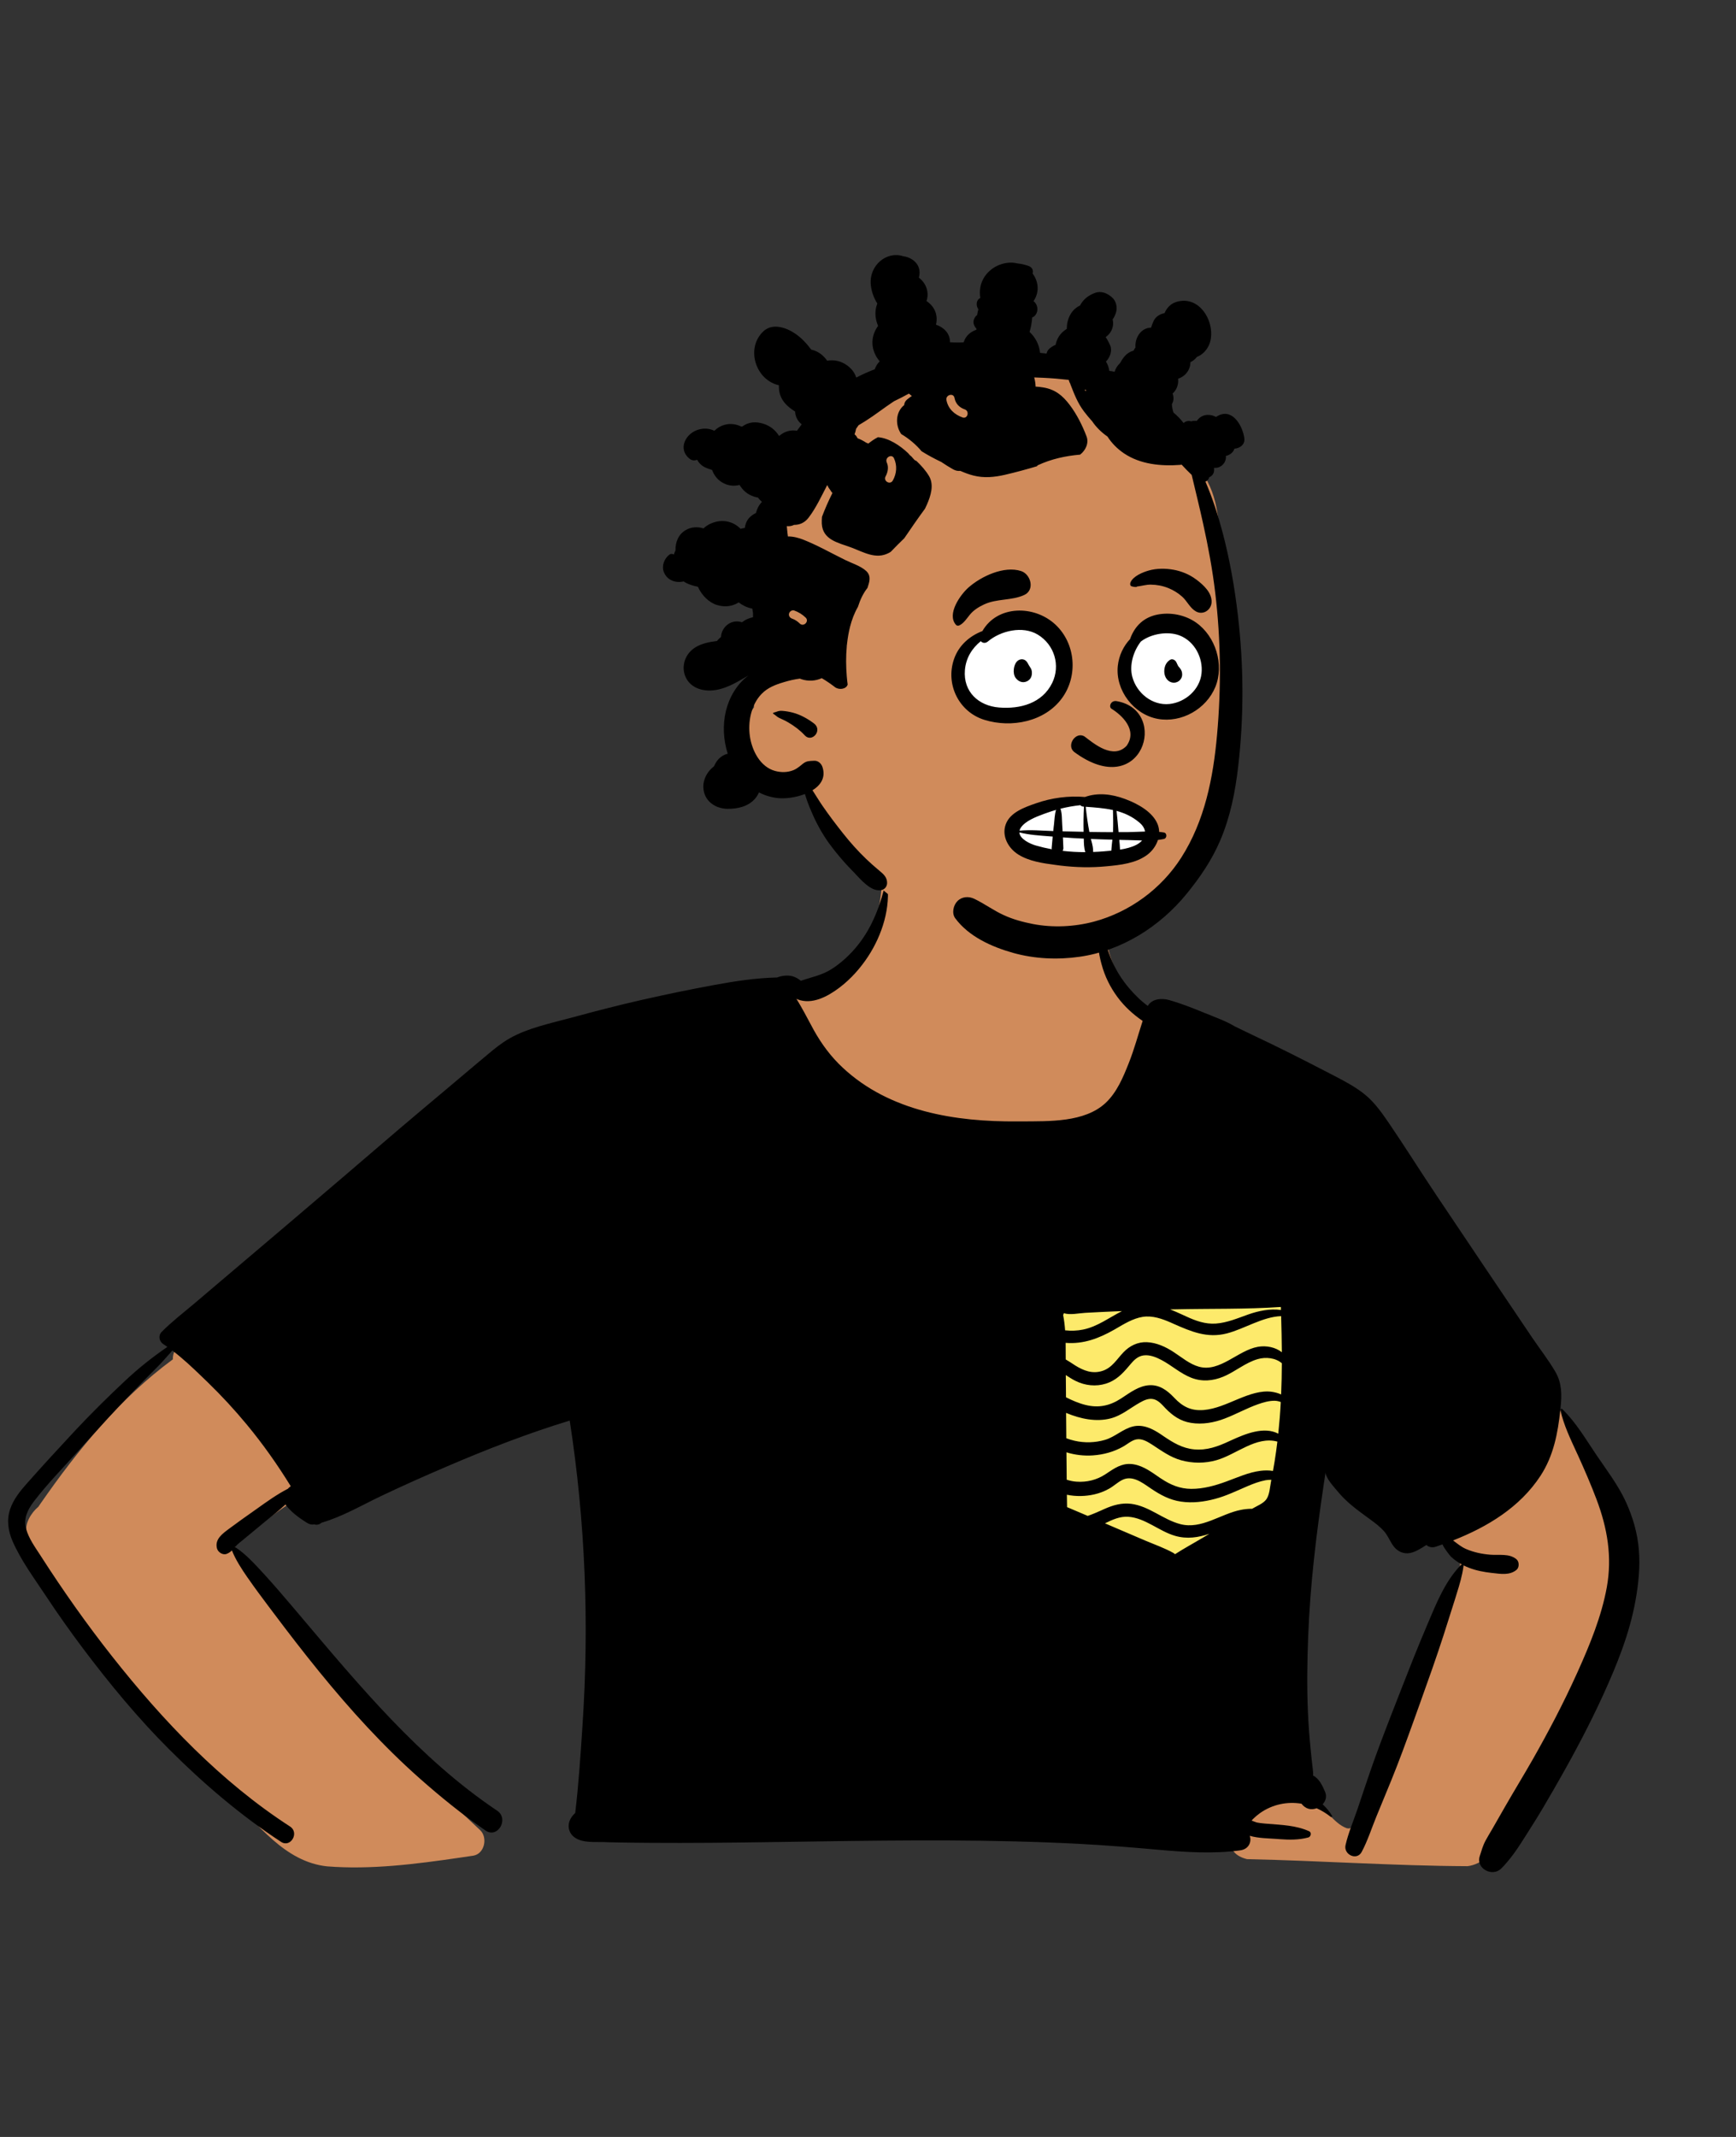 <svg width="39" height="48" viewBox="0 0 39 48" fill="none" xmlns="http://www.w3.org/2000/svg">
<rect x="0" y="0" width="39" height="48" fill="#333333" stroke="none"/>
<path fill-rule="evenodd" clip-rule="evenodd" d="M20.407 19.09C22.086 18.97 24.389 19.303 24.875 21.218C25.025 21.916 25.322 22.221 25.821 22.677C28.986 26.73 17.942 27.411 17.375 23.459C16.179 23.895 14.877 23.987 13.68 24.428C13.031 24.668 12.443 25.046 11.879 25.442C9.579 27.076 7.312 28.757 5.02 30.402C5.907 30.811 7.593 32.371 6.906 33.419C6.746 33.623 6.508 33.764 6.298 33.913L6.187 33.992C5.949 34.163 5.547 34.454 5.326 34.613L5.285 34.642C5.269 34.654 5.25 34.667 5.234 34.679C6.834 37.019 8.707 39.179 10.785 41.107C10.962 41.272 10.889 41.64 10.633 41.682L10.328 41.727C9.343 41.871 8.34 42 7.347 41.922C6.381 41.817 5.798 40.961 5.137 40.341C3.818 38.992 2.59 37.552 1.471 36.032L1.447 36C1.099 35.524 0.637 35.037 0.603 34.423C0.542 34.238 0.704 33.973 0.86 33.847L0.913 33.77C1.75 32.566 2.697 31.405 3.883 30.534C3.879 30.404 3.939 30.267 4.058 30.181L9.016 26.592C10.295 25.711 11.484 24.676 12.87 23.965C14.288 23.282 15.888 23.255 17.341 22.685C17.372 22.274 18.235 22.169 18.208 22.233C19.119 21.683 19.588 21.029 19.733 20.427C19.877 19.826 19.698 19.277 20.407 19.09ZM32.668 31.977C34.201 29.669 35.662 32.222 36.3 33.761C37.054 35.867 35.493 38.458 34.484 40.273C34.112 40.777 33.624 41.841 32.969 41.918C31.319 41.911 29.666 41.795 28.015 41.76C26.949 41.496 28.445 39.893 29.478 40.478C29.791 40.596 29.948 40.951 30.253 41.065C30.364 41.089 30.372 41.039 30.417 40.929L30.423 40.913C30.504 40.721 30.582 40.529 30.662 40.336C31.334 38.68 32.045 37.039 32.751 35.398C32.902 35.042 32.69 34.748 32.415 34.536C32.205 34.363 31.299 33.939 32.152 34.126C31.823 33.363 32.218 32.588 32.668 31.977ZM28.861 28.818C29.009 28.799 29.199 28.948 29.221 29.092C29.41 30.288 29.2 31.469 28.948 32.638L28.902 32.852C28.809 33.278 28.706 33.713 28.474 34.087C28.238 34.468 27.881 34.755 27.471 34.93C26.156 35.455 24.52 34.936 23.552 33.956C22.933 33.108 23.478 32.042 23.581 31.112C23.483 30.862 23.447 30.572 23.39 30.314L23.383 30.283L23.163 29.319C23.114 29.107 23.269 28.816 23.523 28.845C25.297 29.049 27.09 29.04 28.861 28.818Z" fill="#D08B5B"/>
<rect x="23.062" y="28.869" width="6.228" height="6.262" fill="#FDEA6B"/>
<path fill-rule="evenodd" clip-rule="evenodd" d="M35.056 31.675C35.05 31.652 35.079 31.634 35.097 31.651C35.409 31.952 35.63 32.337 35.872 32.693C36.102 33.032 36.353 33.359 36.525 33.733C36.684 34.081 36.787 34.435 36.818 34.817C36.849 35.197 36.809 35.578 36.742 35.952C36.61 36.689 36.328 37.387 36.019 38.065C35.718 38.724 35.379 39.364 35.02 39.993L34.892 40.217C34.735 40.49 34.576 40.763 34.406 41.028C34.195 41.357 34.002 41.697 33.724 41.972C33.526 42.168 33.153 41.972 33.243 41.693C33.282 41.571 33.313 41.456 33.374 41.343C33.42 41.257 33.472 41.173 33.521 41.089C33.618 40.919 33.715 40.749 33.813 40.579C34.018 40.222 34.233 39.872 34.437 39.514C34.789 38.894 35.122 38.261 35.416 37.611L35.451 37.534C35.721 36.932 35.978 36.307 36.097 35.656C36.222 34.969 36.11 34.322 35.866 33.677C35.74 33.343 35.598 33.017 35.451 32.692L35.422 32.63C35.28 32.319 35.129 32.011 35.056 31.675ZM19.902 19.799C19.905 19.786 19.926 19.785 19.928 19.799C20.015 20.382 19.82 20.998 19.503 21.483C19.329 21.748 19.116 21.988 18.864 22.18L18.844 22.195C18.587 22.387 18.239 22.573 17.919 22.448C17.909 22.444 17.9 22.44 17.891 22.435C17.927 22.491 17.96 22.549 17.994 22.608C18.095 22.782 18.185 22.963 18.283 23.139C18.458 23.453 18.667 23.735 18.931 23.981C19.986 24.967 21.467 25.201 22.858 25.189L22.957 25.189C23.568 25.184 24.367 25.215 24.839 24.773C25.092 24.535 25.232 24.198 25.358 23.88C25.482 23.569 25.567 23.248 25.67 22.932C25.455 22.785 25.258 22.605 25.103 22.394C24.941 22.175 24.819 21.928 24.749 21.665L24.738 21.626C24.684 21.416 24.629 21.138 24.717 20.94C24.727 20.917 24.764 20.918 24.775 20.94C24.822 21.034 24.831 21.142 24.86 21.243C24.894 21.361 24.932 21.478 24.983 21.59C25.08 21.807 25.209 22.013 25.363 22.193C25.491 22.343 25.628 22.48 25.786 22.595C25.879 22.434 26.095 22.413 26.276 22.466C26.518 22.536 26.756 22.627 26.99 22.723L27.036 22.742C27.267 22.838 27.528 22.926 27.744 23.057C27.875 23.119 28.001 23.182 28.119 23.238C28.709 23.515 29.289 23.809 29.867 24.109L29.991 24.173C30.233 24.299 30.474 24.427 30.684 24.603C30.899 24.782 31.065 25.027 31.222 25.256C31.579 25.781 31.916 26.321 32.27 26.848C32.984 27.913 33.699 28.977 34.417 30.04C34.591 30.297 34.787 30.547 34.943 30.815C35.092 31.072 35.088 31.335 35.059 31.62L35.053 31.673C34.997 32.197 34.901 32.701 34.607 33.151C34.144 33.858 33.415 34.298 32.644 34.601C32.738 34.671 32.826 34.747 32.939 34.795C33.111 34.869 33.296 34.907 33.483 34.922C33.682 34.938 33.907 34.889 34.068 35.024C34.133 35.078 34.135 35.209 34.068 35.263C33.913 35.39 33.712 35.353 33.523 35.332L33.512 35.331C33.336 35.311 33.163 35.279 32.998 35.214C32.958 35.198 32.917 35.181 32.878 35.161C32.879 35.164 32.88 35.168 32.879 35.173C32.851 35.388 32.79 35.592 32.725 35.798L32.685 35.929C32.601 36.196 32.517 36.462 32.431 36.728C32.267 37.235 32.088 37.737 31.908 38.238L31.753 38.67C31.593 39.114 31.432 39.557 31.254 39.994C31.144 40.263 31.033 40.532 30.922 40.801C30.814 41.064 30.725 41.347 30.591 41.598C30.48 41.804 30.18 41.656 30.228 41.445C30.291 41.167 30.411 40.891 30.502 40.621C30.594 40.347 30.685 40.072 30.779 39.799C30.943 39.323 31.125 38.854 31.307 38.385L31.488 37.921C31.665 37.466 31.845 37.011 32.036 36.562L32.057 36.512C32.257 36.042 32.462 35.514 32.824 35.15C32.829 35.145 32.835 35.142 32.842 35.142C32.753 35.093 32.67 35.035 32.597 34.966L32.593 34.962C32.564 34.931 32.444 34.78 32.406 34.69C32.356 34.708 32.306 34.725 32.256 34.742C32.168 34.771 32.096 34.75 32.045 34.703L31.948 34.764C31.844 34.827 31.732 34.887 31.618 34.89C31.473 34.894 31.359 34.814 31.282 34.696C31.213 34.591 31.171 34.478 31.083 34.383C30.997 34.291 30.897 34.212 30.794 34.138L30.674 34.05C30.453 33.889 30.238 33.725 30.061 33.512C29.971 33.404 29.851 33.277 29.797 33.147C29.786 33.123 29.779 33.099 29.778 33.076C29.766 33.157 29.754 33.238 29.742 33.319C29.571 34.456 29.433 35.6 29.389 36.75C29.367 37.317 29.358 37.885 29.383 38.452C29.395 38.736 29.416 39.019 29.445 39.301C29.459 39.443 29.473 39.584 29.491 39.725L29.494 39.757C29.5 39.8 29.503 39.842 29.499 39.882C29.637 39.95 29.716 40.121 29.771 40.255C29.813 40.358 29.78 40.457 29.713 40.528C29.794 40.602 29.866 40.688 29.926 40.787C29.938 40.807 29.912 40.823 29.896 40.811C29.797 40.732 29.69 40.667 29.579 40.617C29.52 40.639 29.456 40.645 29.398 40.629C29.334 40.611 29.279 40.569 29.239 40.515C28.922 40.463 28.593 40.526 28.309 40.724C28.25 40.766 28.196 40.812 28.145 40.863C28.136 40.872 28.127 40.883 28.118 40.894L28.18 40.918C28.206 40.928 28.227 40.935 28.235 40.937C28.289 40.948 28.344 40.954 28.399 40.959L28.482 40.966C28.799 40.992 29.115 41.001 29.41 41.133C29.472 41.161 29.45 41.257 29.392 41.273C29.177 41.331 28.963 41.327 28.744 41.311L28.697 41.307C28.493 41.292 28.274 41.293 28.076 41.236C28.123 41.367 28.058 41.537 27.86 41.563C27.263 41.643 26.662 41.605 26.064 41.553C25.461 41.499 24.858 41.449 24.253 41.417C22.296 41.314 20.336 41.334 18.377 41.362L17.27 41.378C16.387 41.391 15.505 41.4 14.622 41.394L14.209 41.39C14.034 41.388 13.859 41.386 13.685 41.381L13.58 41.377C13.373 41.37 13.097 41.401 12.917 41.278C12.768 41.177 12.735 40.991 12.825 40.841C12.85 40.797 12.886 40.759 12.923 40.721C13 40.069 13.043 39.413 13.086 38.757C13.239 36.462 13.15 34.18 12.799 31.909C11.857 32.196 10.93 32.557 10.027 32.945C9.538 33.154 9.052 33.371 8.572 33.599C8.133 33.807 7.693 34.068 7.224 34.203C7.182 34.241 7.122 34.259 7.069 34.242L7.063 34.24H7.062C7.014 34.251 6.961 34.244 6.908 34.212C6.897 34.206 6.887 34.199 6.876 34.193L6.86 34.183C6.695 34.079 6.529 33.951 6.413 33.794C6.271 33.926 6.118 34.046 5.968 34.168C5.806 34.301 5.644 34.434 5.483 34.569C5.419 34.623 5.348 34.674 5.292 34.735L5.284 34.744C5.283 34.746 5.281 34.747 5.28 34.749C5.524 34.907 5.737 35.146 5.929 35.354C6.134 35.578 6.332 35.808 6.529 36.04L6.719 36.264C8.065 37.855 9.425 39.502 11.168 40.671C11.443 40.856 11.181 41.306 10.907 41.117C10.389 40.76 9.9 40.364 9.429 39.947C8.605 39.218 7.863 38.399 7.168 37.545C6.817 37.114 6.476 36.671 6.142 36.226L6.028 36.075C5.877 35.873 5.726 35.672 5.583 35.465L5.552 35.422C5.426 35.239 5.292 35.034 5.21 34.825C5.179 34.856 5.144 34.883 5.092 34.903C5.004 34.937 4.896 34.865 4.874 34.779C4.821 34.57 5.003 34.446 5.151 34.335C5.33 34.201 5.513 34.072 5.696 33.943L5.761 33.897C5.99 33.734 6.22 33.567 6.47 33.439C6.477 33.429 6.486 33.42 6.497 33.411C6.509 33.402 6.52 33.393 6.532 33.384C6.234 32.9 5.907 32.436 5.543 31.997C5.269 31.666 4.978 31.351 4.67 31.052L4.531 30.918C4.322 30.716 4.104 30.511 3.872 30.335L3.799 30.418C3.702 30.528 3.604 30.637 3.501 30.74C3.296 30.943 3.095 31.15 2.895 31.357C2.562 31.701 2.241 32.056 1.92 32.411L1.76 32.589C1.427 32.96 1.069 33.323 0.766 33.719L0.751 33.739C0.618 33.917 0.524 34.113 0.586 34.339C0.645 34.556 0.786 34.749 0.908 34.937L0.92 34.956C1.417 35.73 1.949 36.484 2.519 37.206C3.66 38.652 4.962 40.022 6.516 41.027C6.731 41.166 6.53 41.513 6.314 41.372C5.407 40.778 4.573 40.066 3.807 39.3C3.103 38.598 2.465 37.825 1.867 37.031C1.576 36.644 1.296 36.248 1.029 35.844C0.769 35.452 0.469 35.048 0.281 34.615C0.183 34.388 0.146 34.141 0.227 33.901C0.301 33.681 0.447 33.498 0.6 33.326L0.614 33.31C0.964 32.916 1.321 32.527 1.68 32.142C2.041 31.756 2.419 31.383 2.804 31.021C3.107 30.737 3.422 30.486 3.76 30.254C3.729 30.232 3.699 30.211 3.668 30.191C3.574 30.13 3.55 29.999 3.633 29.916C3.858 29.688 4.118 29.489 4.363 29.282C4.593 29.087 4.823 28.891 5.053 28.696C5.521 28.299 5.99 27.902 6.458 27.504C7.299 26.791 8.135 26.072 8.973 25.355C9.323 25.057 9.676 24.762 10.028 24.466L10.653 23.939L10.959 23.683C11.115 23.551 11.275 23.422 11.453 23.321C11.872 23.086 12.376 22.984 12.838 22.859L12.869 22.851C13.387 22.709 13.908 22.576 14.431 22.457C14.956 22.338 15.482 22.229 16.011 22.131C16.486 22.043 16.972 21.967 17.457 21.956C17.577 21.91 17.728 21.894 17.846 21.943C17.895 21.963 17.946 21.993 17.991 22.031C18.228 21.948 18.462 21.908 18.683 21.767C18.904 21.626 19.1 21.442 19.265 21.238C19.605 20.817 19.783 20.319 19.902 19.799ZM25.349 34.07C25.161 34.057 24.992 34.134 24.824 34.217C24.919 34.258 25.013 34.299 25.108 34.339L25.737 34.608C25.945 34.696 26.165 34.773 26.362 34.883C26.376 34.891 26.387 34.9 26.396 34.911C26.601 34.779 26.819 34.662 27.027 34.537C27.074 34.509 27.122 34.48 27.17 34.452C26.922 34.535 26.668 34.576 26.399 34.498C26.04 34.395 25.728 34.096 25.349 34.07ZM25.863 33.44L25.829 33.417C25.647 33.292 25.43 33.131 25.209 33.244C25.105 33.297 25.019 33.382 24.916 33.439C24.813 33.497 24.7 33.541 24.584 33.567C24.393 33.611 24.174 33.618 23.968 33.575L23.972 33.853C24.127 33.918 24.282 33.983 24.436 34.05C24.537 34.016 24.633 33.974 24.735 33.929L24.803 33.898C24.999 33.81 25.197 33.752 25.413 33.779C25.82 33.832 26.128 34.134 26.517 34.235C26.994 34.359 27.425 34.003 27.876 33.915C27.951 33.9 28.027 33.892 28.103 33.89L28.129 33.89L28.14 33.884C28.237 33.827 28.382 33.772 28.45 33.676C28.523 33.572 28.53 33.398 28.554 33.276C28.556 33.264 28.559 33.251 28.561 33.239C28.518 33.239 28.475 33.241 28.431 33.249C28.294 33.275 28.164 33.324 28.036 33.378C27.793 33.481 27.556 33.599 27.3 33.667C27.05 33.734 26.789 33.767 26.532 33.729C26.28 33.693 26.071 33.58 25.863 33.44ZM25.902 32.462L25.865 32.438C25.765 32.375 25.651 32.309 25.529 32.332C25.42 32.353 25.327 32.44 25.232 32.493C25.024 32.611 24.79 32.675 24.552 32.691C24.354 32.705 24.148 32.681 23.958 32.622L23.964 33.237C24.034 33.26 24.107 33.276 24.183 33.281C24.413 33.298 24.639 33.243 24.833 33.115L24.931 33.05C25.098 32.94 25.256 32.853 25.478 32.893C25.697 32.933 25.882 33.074 26.061 33.197L26.091 33.216C26.297 33.353 26.506 33.441 26.759 33.443C27.033 33.445 27.303 33.369 27.557 33.275C27.81 33.183 28.05 33.071 28.32 33.037C28.403 33.027 28.503 33.024 28.598 33.04C28.611 32.97 28.623 32.901 28.634 32.831C28.658 32.681 28.679 32.531 28.697 32.381C28.218 32.252 27.776 32.67 27.331 32.798C27.072 32.873 26.791 32.872 26.533 32.8C26.294 32.733 26.106 32.595 25.902 32.462ZM25.904 31.426C25.801 31.406 25.7 31.453 25.613 31.502C25.391 31.625 25.2 31.796 24.948 31.861C24.625 31.944 24.271 31.872 23.95 31.736C23.951 31.926 23.953 32.116 23.955 32.306C24.015 32.329 24.077 32.348 24.14 32.362C24.365 32.414 24.603 32.407 24.825 32.342C25.05 32.276 25.223 32.098 25.45 32.042C25.681 31.985 25.899 32.096 26.085 32.222L26.142 32.261C26.355 32.405 26.561 32.531 26.828 32.556C27.11 32.582 27.355 32.493 27.607 32.376L27.666 32.349C27.985 32.203 28.399 32.036 28.717 32.203C28.742 31.966 28.761 31.729 28.773 31.492C28.729 31.476 28.684 31.464 28.631 31.464C28.506 31.463 28.375 31.502 28.259 31.543C28.004 31.633 27.767 31.767 27.515 31.863C27.277 31.955 27.012 32.002 26.758 31.961C26.521 31.924 26.344 31.8 26.181 31.631L26.158 31.606C26.086 31.53 26.01 31.446 25.904 31.426ZM26.09 30.547C25.973 30.485 25.829 30.427 25.692 30.445C25.562 30.462 25.475 30.55 25.395 30.645L25.352 30.696C25.208 30.866 25.067 31.009 24.846 31.079C24.617 31.151 24.374 31.123 24.161 31.017C24.085 30.98 24.015 30.933 23.944 30.887L23.948 31.386C24.089 31.457 24.233 31.52 24.391 31.559C24.683 31.63 24.931 31.577 25.18 31.416L25.206 31.399C25.394 31.276 25.587 31.129 25.819 31.115C26.046 31.102 26.216 31.227 26.365 31.381L26.382 31.399C26.57 31.598 26.76 31.694 27.04 31.672C27.311 31.649 27.565 31.529 27.814 31.426L27.836 31.417C28.064 31.324 28.326 31.227 28.575 31.263C28.635 31.272 28.712 31.29 28.781 31.322C28.791 31.089 28.796 30.855 28.797 30.621C28.655 30.498 28.434 30.477 28.257 30.528C27.979 30.607 27.751 30.81 27.486 30.921C27.25 31.019 27.005 31.041 26.765 30.948C26.517 30.852 26.323 30.669 26.09 30.547ZM28.781 29.563C28.366 29.577 27.959 29.848 27.563 29.951C27.12 30.066 26.758 29.909 26.364 29.735L26.313 29.712C26.11 29.623 25.893 29.544 25.668 29.58C25.45 29.616 25.256 29.737 25.068 29.846L25.032 29.867C24.689 30.062 24.34 30.196 23.94 30.163C23.942 30.288 23.942 30.413 23.942 30.536C24.008 30.574 24.071 30.616 24.131 30.655L24.152 30.669C24.343 30.788 24.54 30.866 24.767 30.793C24.987 30.721 25.09 30.53 25.241 30.373C25.38 30.228 25.561 30.14 25.763 30.148C25.982 30.157 26.188 30.253 26.368 30.371C26.548 30.488 26.723 30.64 26.934 30.699C27.407 30.83 27.812 30.33 28.26 30.252C28.448 30.219 28.655 30.261 28.797 30.374C28.795 30.104 28.789 29.834 28.781 29.563ZM25.206 29.45C25.148 29.452 25.089 29.454 25.03 29.457C24.814 29.466 24.597 29.477 24.381 29.489C24.231 29.497 24.046 29.543 23.899 29.497C23.895 29.513 23.89 29.527 23.884 29.541C23.906 29.652 23.92 29.767 23.928 29.882C24.064 29.897 24.202 29.892 24.336 29.864C24.658 29.797 24.919 29.595 25.206 29.45ZM28.775 29.357C27.984 29.411 27.187 29.392 26.395 29.41L26.3 29.412C26.296 29.412 26.292 29.412 26.288 29.412C26.379 29.447 26.469 29.488 26.559 29.529L26.649 29.57C26.861 29.668 27.077 29.747 27.315 29.73C27.569 29.712 27.809 29.608 28.047 29.524C28.274 29.444 28.535 29.39 28.777 29.425C28.776 29.402 28.776 29.38 28.775 29.357Z" fill="black"/>
<path fill-rule="evenodd" clip-rule="evenodd" d="M27.526 13.471C27.49 12.785 27.459 12.077 27.328 11.403C27.264 11.072 27.135 10.767 26.927 10.501C26.737 10.258 26.498 10.07 26.255 9.883C25.767 9.506 25.298 9.09 24.752 8.799C24.228 8.52 23.662 8.351 23.075 8.276C21.944 8.13 20.756 8.373 19.775 8.955C18.823 9.519 18.057 10.395 17.583 11.394C17.348 11.891 17.171 12.415 17.076 12.956C16.962 13.602 16.972 14.25 16.977 14.903C16.978 15.122 16.976 15.342 16.965 15.561C16.947 15.667 16.938 15.775 16.938 15.89C16.722 16.174 16.634 16.554 16.769 16.904C16.985 17.463 17.596 17.717 18.151 17.619C18.176 17.765 18.236 17.908 18.311 18.047C18.438 18.285 18.581 18.518 18.732 18.741C19.045 19.204 19.402 19.623 19.828 19.985C20.672 20.701 21.742 21.171 22.851 21.239C23.861 21.301 24.926 21.013 25.75 20.419C26.177 20.111 26.547 19.733 26.822 19.281C27.143 18.752 27.318 18.144 27.408 17.536C27.607 16.201 27.596 14.816 27.526 13.471Z" fill="#D08B5B"/>
<path fill-rule="evenodd" clip-rule="evenodd" d="M19.562 6.39C19.524 5.959 19.92 5.634 20.288 5.755C20.355 5.763 20.421 5.785 20.48 5.821C20.649 5.924 20.686 6.092 20.642 6.236C20.721 6.296 20.784 6.378 20.816 6.476C20.848 6.577 20.845 6.676 20.814 6.761C20.929 6.838 21.017 6.953 21.037 7.096C21.047 7.164 21.043 7.231 21.027 7.293C21.201 7.352 21.344 7.486 21.342 7.687C21.443 7.694 21.545 7.695 21.648 7.689C21.663 7.648 21.681 7.607 21.708 7.569C21.762 7.494 21.839 7.442 21.924 7.41L21.936 7.405L21.936 7.383C21.87 7.31 21.84 7.219 21.909 7.119C21.921 7.102 21.936 7.088 21.952 7.076C21.958 7.033 21.967 6.99 21.979 6.948C21.921 6.867 21.927 6.734 22.024 6.694C22.01 6.615 22.01 6.534 22.024 6.452C22.084 6.116 22.407 5.887 22.74 5.9C22.782 5.902 22.823 5.908 22.862 5.918C22.943 5.926 23.024 5.945 23.103 5.972C23.195 6.003 23.218 6.08 23.198 6.144C23.323 6.311 23.358 6.538 23.233 6.742C23.228 6.749 23.223 6.757 23.218 6.764C23.243 6.783 23.265 6.808 23.281 6.84C23.322 6.921 23.312 7.023 23.249 7.091C23.233 7.109 23.211 7.122 23.188 7.131L23.188 7.138C23.179 7.246 23.162 7.354 23.13 7.456C23.262 7.579 23.349 7.746 23.365 7.926C23.414 7.931 23.463 7.936 23.512 7.942C23.52 7.893 23.549 7.848 23.595 7.814C23.633 7.785 23.673 7.762 23.715 7.745C23.735 7.641 23.784 7.542 23.867 7.463C23.898 7.434 23.931 7.408 23.967 7.386C23.965 7.274 23.99 7.162 24.052 7.055C24.103 6.967 24.178 6.903 24.264 6.862C24.327 6.736 24.442 6.634 24.611 6.575C24.736 6.532 24.869 6.584 24.965 6.665L24.986 6.684C25.074 6.761 25.106 6.904 25.073 7.014C25.058 7.066 25.033 7.126 24.996 7.175C25.035 7.347 24.957 7.491 24.839 7.572C24.879 7.63 24.913 7.694 24.942 7.762C24.992 7.881 24.936 8.028 24.846 8.122C24.886 8.185 24.911 8.258 24.921 8.331C24.961 8.334 25 8.341 25.04 8.352C25.061 8.28 25.101 8.212 25.162 8.157C25.189 8.105 25.221 8.056 25.256 8.013C25.313 7.946 25.385 7.897 25.465 7.877C25.475 7.852 25.49 7.829 25.509 7.807C25.49 7.587 25.635 7.361 25.859 7.36C25.874 7.309 25.894 7.259 25.917 7.209C25.962 7.112 26.058 7.053 26.162 7.034C26.223 6.885 26.343 6.776 26.549 6.758C27.009 6.718 27.299 7.277 27.186 7.679C27.153 7.798 27.075 7.908 26.971 7.975C26.944 7.993 26.916 8.006 26.889 8.016C26.861 8.055 26.823 8.09 26.776 8.118C26.765 8.124 26.754 8.13 26.743 8.135C26.744 8.314 26.62 8.46 26.467 8.506C26.477 8.619 26.448 8.732 26.363 8.82L26.357 8.826L26.344 8.837L26.343 8.842C26.374 8.92 26.37 9.007 26.327 9.078C26.331 9.144 26.342 9.208 26.364 9.269C26.449 9.337 26.523 9.416 26.59 9.502C26.635 9.461 26.702 9.443 26.76 9.465C26.776 9.46 26.793 9.456 26.809 9.454C26.835 9.452 26.861 9.452 26.887 9.454C26.899 9.437 26.912 9.42 26.928 9.405C27.036 9.297 27.194 9.299 27.319 9.366C27.342 9.35 27.367 9.335 27.395 9.323C27.715 9.189 27.924 9.594 27.955 9.848C27.972 9.986 27.853 10.071 27.732 10.078C27.707 10.162 27.628 10.222 27.539 10.242C27.555 10.346 27.486 10.451 27.393 10.491C27.352 10.508 27.311 10.513 27.274 10.508L27.275 10.532C27.283 10.629 27.234 10.691 27.167 10.719C27.155 10.767 27.122 10.802 27.081 10.819C27.238 11.183 27.362 11.565 27.461 11.941C27.626 12.562 27.737 13.194 27.811 13.832C27.942 14.953 27.947 16.097 27.816 17.219C27.75 17.79 27.639 18.348 27.413 18.878C27.224 19.32 26.962 19.704 26.659 20.076C26.059 20.813 25.2 21.356 24.253 21.491C23.756 21.562 23.246 21.539 22.761 21.404C22.278 21.268 21.763 21.037 21.459 20.625C21.377 20.513 21.417 20.333 21.509 20.241C21.613 20.136 21.764 20.129 21.892 20.191C22.119 20.301 22.322 20.452 22.553 20.557C22.761 20.652 22.986 20.713 23.21 20.756C23.654 20.841 24.136 20.819 24.578 20.701C25.381 20.485 26.088 19.966 26.536 19.266C27.066 18.438 27.256 17.469 27.342 16.502C27.437 15.445 27.427 14.373 27.301 13.318C27.239 12.795 27.143 12.277 27.029 11.763C26.949 11.397 26.858 11.033 26.772 10.668C26.694 10.594 26.619 10.517 26.546 10.437L26.544 10.437C26.535 10.439 26.525 10.441 26.515 10.442C26.084 10.475 25.617 10.431 25.249 10.182C25.1 10.081 24.974 9.953 24.88 9.806C24.747 9.714 24.627 9.598 24.537 9.464C24.473 9.394 24.412 9.32 24.354 9.244C24.21 9.054 24.134 8.854 24.048 8.634C24.046 8.629 24.045 8.624 24.044 8.619C24.027 8.592 24.016 8.563 24.01 8.533C23.819 8.511 23.627 8.495 23.437 8.486C23.369 8.483 23.302 8.481 23.234 8.478C23.252 8.545 23.263 8.613 23.265 8.684C23.32 8.686 23.375 8.693 23.432 8.702C23.699 8.744 23.87 8.881 24.032 9.096C24.19 9.305 24.316 9.556 24.409 9.801C24.467 9.95 24.39 10.116 24.265 10.212C23.938 10.24 23.618 10.31 23.318 10.449C23.307 10.454 23.3 10.463 23.295 10.473C23.055 10.545 22.813 10.61 22.572 10.666C22.339 10.719 22.104 10.742 21.87 10.682C21.769 10.657 21.671 10.619 21.574 10.577C21.522 10.583 21.465 10.573 21.408 10.54C21.321 10.491 21.234 10.436 21.148 10.378C20.996 10.305 20.847 10.226 20.704 10.136L20.703 10.135C20.589 9.997 20.427 9.856 20.245 9.749C20.225 9.719 20.207 9.686 20.193 9.652C20.115 9.461 20.148 9.23 20.313 9.099C20.315 9.054 20.335 9.01 20.378 8.974C20.413 8.946 20.448 8.919 20.485 8.894C20.477 8.888 20.47 8.883 20.462 8.877C20.447 8.865 20.433 8.853 20.419 8.841C20.308 8.901 20.197 8.96 20.084 9.013C20.081 9.015 20.078 9.017 20.075 9.019C19.861 9.16 19.659 9.321 19.443 9.457C19.391 9.489 19.34 9.521 19.288 9.552C19.269 9.578 19.25 9.605 19.232 9.632C19.225 9.674 19.213 9.716 19.198 9.756C19.227 9.779 19.25 9.809 19.265 9.844C19.332 9.869 19.396 9.902 19.455 9.941L19.507 9.964C19.574 9.91 19.645 9.861 19.722 9.821C19.961 9.836 20.22 10.006 20.402 10.18C20.415 10.194 20.427 10.209 20.439 10.223C20.451 10.233 20.462 10.243 20.474 10.252C20.493 10.273 20.51 10.293 20.527 10.312C20.545 10.335 20.565 10.347 20.586 10.352C20.697 10.457 20.802 10.575 20.873 10.697C20.988 10.895 20.908 11.14 20.824 11.333C20.81 11.365 20.795 11.396 20.78 11.427C20.62 11.644 20.467 11.867 20.315 12.09C20.213 12.189 20.111 12.289 20.013 12.393C19.997 12.404 19.981 12.414 19.962 12.423C19.679 12.57 19.405 12.405 19.134 12.302L19.104 12.291C18.826 12.19 18.48 12.124 18.462 11.761C18.46 11.711 18.462 11.661 18.466 11.609C18.535 11.427 18.613 11.248 18.701 11.074C18.683 11.055 18.668 11.034 18.654 11.01C18.626 10.975 18.602 10.936 18.584 10.895C18.455 11.143 18.332 11.41 18.166 11.627C18.074 11.747 17.96 11.79 17.839 11.79C17.788 11.816 17.731 11.825 17.676 11.818L17.682 11.885C17.687 11.94 17.693 11.995 17.701 12.05C17.818 12.048 17.941 12.08 18.049 12.123C18.369 12.25 18.678 12.426 18.987 12.578C19.136 12.652 19.34 12.713 19.462 12.828C19.556 12.916 19.545 13.025 19.509 13.139C19.503 13.158 19.497 13.177 19.491 13.196L19.49 13.203C19.39 13.328 19.322 13.478 19.273 13.633C19.192 13.771 19.136 13.926 19.097 14.077C19.066 14.2 19.044 14.326 19.03 14.453L19.026 14.487L19.024 14.491L19.023 14.521C19.002 14.745 19.005 14.971 19.023 15.192C19.028 15.254 19.035 15.316 19.043 15.377C19.008 15.486 18.843 15.501 18.757 15.434C18.663 15.361 18.564 15.294 18.461 15.233C18.321 15.297 18.159 15.308 18.003 15.256C17.991 15.252 17.981 15.248 17.97 15.243C17.853 15.258 17.736 15.285 17.625 15.318L17.592 15.328C17.415 15.381 17.245 15.448 17.112 15.584C16.875 15.825 16.798 16.216 16.847 16.542C16.894 16.86 17.078 17.224 17.409 17.316C17.545 17.354 17.691 17.353 17.823 17.3C17.873 17.28 17.916 17.251 17.958 17.219C18.01 17.18 18.051 17.135 18.113 17.111C18.169 17.088 18.266 17.09 18.294 17.088C18.379 17.084 18.452 17.151 18.477 17.229C18.554 17.463 18.439 17.636 18.253 17.751C18.331 17.87 18.404 17.994 18.482 18.106C18.626 18.315 18.779 18.517 18.937 18.716C19.099 18.921 19.272 19.115 19.461 19.296C19.546 19.377 19.634 19.456 19.724 19.531L19.774 19.573C19.858 19.643 19.932 19.715 19.929 19.838C19.927 19.907 19.882 19.971 19.814 19.99C19.575 20.055 19.323 19.74 19.168 19.578L19.155 19.566C18.967 19.375 18.791 19.169 18.632 18.952C18.469 18.728 18.335 18.481 18.227 18.226C18.176 18.107 18.122 17.972 18.083 17.835C17.875 17.916 17.634 17.945 17.468 17.926C17.316 17.908 17.176 17.864 17.05 17.8C17.025 17.858 16.99 17.912 16.948 17.956C16.792 18.122 16.565 18.169 16.346 18.168C16.064 18.165 15.812 17.987 15.801 17.687C15.795 17.492 15.895 17.325 16.042 17.211C16.096 17.077 16.2 16.966 16.349 16.93C16.25 16.622 16.233 16.284 16.307 15.974C16.381 15.667 16.549 15.376 16.798 15.185L16.812 15.174L16.806 15.177C16.748 15.21 16.69 15.245 16.632 15.278L16.606 15.293C16.348 15.439 16.049 15.565 15.748 15.487C15.271 15.363 15.229 14.766 15.64 14.53C15.782 14.449 15.946 14.418 16.108 14.398C16.133 14.364 16.164 14.334 16.197 14.31C16.202 14.2 16.257 14.091 16.355 14.022C16.454 13.952 16.565 13.945 16.669 13.977C16.708 13.948 16.75 13.922 16.796 13.902C16.836 13.885 16.877 13.873 16.917 13.864C16.917 13.831 16.916 13.798 16.916 13.766C16.909 13.735 16.905 13.703 16.901 13.67C16.894 13.668 16.886 13.667 16.879 13.666C16.773 13.643 16.678 13.595 16.595 13.531C16.462 13.615 16.3 13.647 16.108 13.59C15.93 13.537 15.762 13.371 15.679 13.18C15.565 13.157 15.455 13.124 15.358 13.06C15.179 13.103 14.985 13.034 14.913 12.848C14.859 12.71 14.924 12.543 15.039 12.458C15.073 12.433 15.109 12.438 15.138 12.457C15.145 12.434 15.153 12.412 15.163 12.391C15.167 12.382 15.171 12.373 15.175 12.365C15.171 12.182 15.237 12.006 15.403 11.908C15.525 11.835 15.672 11.827 15.804 11.869C15.876 11.801 15.968 11.75 16.082 11.721C16.283 11.671 16.494 11.728 16.637 11.879C16.668 11.87 16.7 11.863 16.732 11.859C16.744 11.775 16.773 11.694 16.832 11.631C16.875 11.586 16.926 11.55 16.982 11.524C17.007 11.429 17.048 11.344 17.118 11.273C17.084 11.244 17.053 11.211 17.027 11.176C16.997 11.171 16.968 11.164 16.94 11.155C16.789 11.107 16.685 11.011 16.615 10.893C16.484 10.926 16.346 10.914 16.21 10.828C16.112 10.767 16.038 10.668 15.998 10.557L15.887 10.518C15.781 10.481 15.706 10.411 15.663 10.328C15.608 10.348 15.548 10.347 15.498 10.309C15.21 10.086 15.407 9.716 15.716 9.643C15.841 9.613 15.951 9.63 16.048 9.676C16.117 9.609 16.204 9.558 16.304 9.536C16.42 9.509 16.543 9.529 16.65 9.58L16.677 9.58C16.785 9.499 16.924 9.463 17.093 9.502C17.284 9.546 17.415 9.653 17.503 9.793C17.532 9.768 17.564 9.745 17.599 9.726C17.698 9.672 17.804 9.659 17.905 9.675C17.939 9.627 17.974 9.579 18.01 9.531C17.925 9.464 17.866 9.36 17.863 9.245C17.837 9.229 17.812 9.211 17.788 9.194C17.671 9.111 17.572 9.007 17.526 8.868C17.504 8.798 17.496 8.726 17.498 8.653C17.486 8.65 17.473 8.647 17.46 8.644C16.962 8.5 16.756 7.812 17.15 7.442C17.356 7.248 17.671 7.358 17.875 7.501C18.015 7.599 18.125 7.72 18.226 7.855C18.23 7.856 18.235 7.856 18.24 7.857C18.384 7.891 18.499 7.984 18.583 8.102C18.733 8.076 18.892 8.105 19.034 8.21C19.138 8.285 19.203 8.379 19.236 8.481C19.371 8.411 19.509 8.349 19.651 8.295C19.66 8.273 19.669 8.25 19.681 8.228C19.703 8.185 19.731 8.148 19.764 8.116C19.728 8.076 19.696 8.03 19.671 7.98C19.549 7.743 19.593 7.502 19.727 7.32C19.668 7.187 19.65 7.037 19.685 6.893C19.692 6.867 19.7 6.841 19.709 6.817C19.628 6.689 19.575 6.542 19.562 6.39ZM17.378 16.008C17.464 15.987 17.484 15.96 17.581 15.968C17.657 15.974 17.733 15.987 17.806 16.006C17.98 16.051 18.142 16.142 18.285 16.249C18.488 16.402 18.245 16.685 18.084 16.523L18.079 16.517C17.971 16.401 17.849 16.31 17.712 16.229C17.643 16.187 17.572 16.158 17.5 16.123C17.45 16.099 17.421 16.06 17.374 16.035C17.363 16.029 17.366 16.011 17.378 16.008ZM17.842 13.713C17.795 13.697 17.74 13.732 17.727 13.779C17.713 13.829 17.742 13.874 17.788 13.893L17.793 13.895C17.854 13.916 17.91 13.952 17.957 13.996L17.967 14.006C18.054 14.09 18.186 13.957 18.1 13.873C18.026 13.801 17.939 13.748 17.842 13.713ZM20.084 10.294C20.035 10.186 19.877 10.276 19.92 10.383L19.922 10.389C19.967 10.486 19.948 10.599 19.9 10.691L19.895 10.7C19.836 10.805 19.998 10.9 20.057 10.794C20.145 10.637 20.159 10.458 20.084 10.294ZM21.445 8.947L21.443 8.937C21.421 8.818 21.24 8.868 21.262 8.986C21.299 9.183 21.442 9.312 21.624 9.377C21.738 9.417 21.788 9.235 21.674 9.196C21.553 9.153 21.472 9.072 21.445 8.947ZM24.398 8.757L24.366 8.756L24.39 8.788C24.393 8.778 24.395 8.767 24.398 8.757Z" fill="black"/>
<path fill-rule="evenodd" clip-rule="evenodd" d="M22.773 18.698C22.773 18.122 23.621 17.998 24.352 17.998C25.083 17.998 25.905 18.167 25.905 18.698C25.905 19.229 25.043 19.314 24.507 19.314C23.97 19.314 22.773 19.274 22.773 18.698Z" fill="white"/>
<path fill-rule="evenodd" clip-rule="evenodd" d="M22.781 16.062C23.438 16.062 23.971 15.614 23.971 15.061C23.971 14.507 23.438 14.059 22.781 14.059C22.124 14.059 21.592 14.507 21.592 15.061C21.592 15.614 22.124 16.062 22.781 16.062Z" fill="white"/>
<path fill-rule="evenodd" clip-rule="evenodd" d="M26.24 16.062C26.784 16.062 27.226 15.614 27.226 15.061C27.226 14.507 26.784 14.059 26.24 14.059C25.695 14.059 25.254 14.507 25.254 15.061C25.254 15.614 25.695 16.062 26.24 16.062Z" fill="white"/>
<path fill-rule="evenodd" clip-rule="evenodd" d="M24.374 17.902C24.666 17.797 24.976 17.837 25.27 17.945L25.296 17.955C25.567 18.058 25.897 18.238 26.008 18.517C26.029 18.573 26.04 18.629 26.041 18.686C26.077 18.689 26.113 18.694 26.149 18.7C26.222 18.713 26.218 18.829 26.149 18.845C26.105 18.854 26.06 18.861 26.014 18.867C25.972 18.997 25.886 19.116 25.776 19.199C25.519 19.393 25.166 19.43 24.855 19.459C24.512 19.492 24.168 19.484 23.826 19.443L23.706 19.427C23.426 19.391 23.114 19.344 22.876 19.194C22.652 19.053 22.499 18.781 22.594 18.517C22.691 18.246 23.023 18.131 23.27 18.045C23.625 17.92 24.003 17.871 24.374 17.902ZM23.879 18.809C23.883 18.888 23.885 18.967 23.889 19.047C23.89 19.071 23.883 19.093 23.871 19.112C24.04 19.132 24.212 19.141 24.382 19.141C24.351 19.047 24.349 18.938 24.348 18.837C24.191 18.83 24.035 18.821 23.879 18.809ZM24.507 18.845L24.521 18.896C24.542 18.976 24.561 19.058 24.558 19.137C24.638 19.134 24.717 19.13 24.796 19.123L24.897 19.114C24.92 19.112 24.943 19.11 24.966 19.108C24.971 19.026 24.981 18.943 24.99 18.861C24.829 18.857 24.668 18.852 24.507 18.845ZM25.145 18.865C25.153 18.937 25.159 19.011 25.162 19.084C25.291 19.064 25.418 19.033 25.526 18.978C25.581 18.95 25.625 18.916 25.657 18.879C25.548 18.876 25.439 18.871 25.333 18.869C25.312 18.869 25.291 18.868 25.27 18.868L25.145 18.865ZM22.901 18.698C22.909 18.849 23.148 18.957 23.271 18.992C23.389 19.026 23.508 19.054 23.629 19.076C23.626 19.066 23.625 19.056 23.626 19.047C23.634 18.961 23.641 18.876 23.649 18.791L23.585 18.786C23.357 18.768 23.12 18.754 22.901 18.698ZM24.391 18.122C24.411 18.311 24.437 18.5 24.473 18.687L24.537 18.688C24.693 18.691 24.848 18.692 25.004 18.692C25.004 18.684 25.005 18.677 25.005 18.669C25.011 18.511 25.008 18.353 25.003 18.195C24.805 18.151 24.598 18.137 24.391 18.122ZM25.084 18.214C25.101 18.373 25.116 18.532 25.129 18.691L25.265 18.691C25.288 18.691 25.31 18.691 25.333 18.691C25.461 18.69 25.592 18.681 25.723 18.678C25.713 18.609 25.673 18.54 25.598 18.477C25.441 18.343 25.267 18.264 25.084 18.214ZM24.27 18.086C24.12 18.102 23.971 18.128 23.824 18.165C23.862 18.276 23.855 18.404 23.863 18.52C23.867 18.571 23.87 18.622 23.872 18.673C24.029 18.677 24.187 18.681 24.344 18.684C24.339 18.496 24.342 18.308 24.352 18.119L24.335 18.118C24.31 18.116 24.287 18.104 24.27 18.086ZM23.725 18.192C23.656 18.212 23.588 18.233 23.52 18.258L23.447 18.284C23.27 18.349 23.035 18.442 22.936 18.587C22.919 18.611 22.909 18.635 22.904 18.658C23.153 18.635 23.411 18.658 23.662 18.667C23.665 18.634 23.669 18.602 23.672 18.569L23.678 18.52C23.691 18.413 23.691 18.296 23.725 18.192ZM24.967 15.918C25.203 16.062 25.563 16.397 25.309 16.753C25.009 17.067 24.579 16.707 24.366 16.544C24.169 16.418 23.948 16.743 24.131 16.89C25.665 18.026 26.288 15.956 25.086 15.749C24.954 15.726 24.905 15.873 24.967 15.918ZM22.07 14.175C22.405 13.591 23.236 13.585 23.712 14.031C24.166 14.457 24.222 15.183 23.859 15.681C23.473 16.212 22.722 16.358 22.114 16.169C21.543 15.992 21.236 15.373 21.432 14.805C21.538 14.498 21.781 14.286 22.07 14.175ZM21.757 13.197C22.041 12.946 22.556 12.703 22.939 12.827C23.159 12.898 23.255 13.253 23.009 13.365C22.725 13.495 22.397 13.442 22.107 13.577C21.986 13.634 21.871 13.705 21.787 13.809C21.72 13.891 21.652 13.998 21.556 14.046C21.53 14.058 21.496 14.059 21.476 14.035C21.264 13.796 21.572 13.361 21.757 13.197ZM25.811 12.814C25.987 12.765 26.181 12.766 26.36 12.797C26.538 12.828 26.719 12.902 26.864 13.01L26.881 13.022C27.04 13.142 27.229 13.316 27.219 13.528C27.21 13.705 27.024 13.825 26.864 13.732C26.733 13.656 26.671 13.505 26.56 13.404C26.468 13.321 26.361 13.255 26.246 13.209C26.119 13.158 25.991 13.134 25.854 13.132C25.749 13.13 25.643 13.164 25.54 13.175C25.548 13.193 25.466 13.185 25.42 13.169C25.385 13.155 25.385 13.111 25.397 13.082C25.456 12.941 25.673 12.853 25.811 12.814ZM26.002 13.805C26.296 13.747 26.623 13.811 26.869 13.983C27.31 14.292 27.508 14.931 27.303 15.431C27.099 15.927 26.543 16.243 26.013 16.148C25.472 16.051 25.054 15.506 25.112 14.957C25.137 14.723 25.239 14.512 25.39 14.353C25.391 14.348 25.392 14.342 25.394 14.336C25.5 14.054 25.701 13.865 26.002 13.805ZM23.313 14.254C22.976 14.051 22.481 14.165 22.192 14.41C22.134 14.458 22.069 14.444 22.034 14.402C21.837 14.56 21.699 14.782 21.677 15.052C21.637 15.537 21.982 15.856 22.447 15.892C22.922 15.93 23.413 15.797 23.637 15.342C23.83 14.949 23.688 14.48 23.313 14.254ZM26.503 14.275C26.239 14.172 25.861 14.233 25.63 14.41C25.455 14.636 25.37 14.947 25.437 15.201C25.534 15.568 25.887 15.854 26.273 15.813C26.631 15.775 26.955 15.489 26.993 15.125C27.03 14.775 26.838 14.407 26.503 14.275ZM26.279 14.825C26.339 14.782 26.411 14.83 26.433 14.887L26.445 14.913C26.452 14.927 26.459 14.941 26.459 14.942L26.462 14.949C26.465 14.955 26.469 14.96 26.472 14.966C26.475 14.968 26.498 14.997 26.502 15.001C26.539 15.048 26.559 15.09 26.558 15.152C26.556 15.273 26.443 15.358 26.326 15.329C26.2 15.297 26.146 15.167 26.157 15.047C26.166 14.952 26.201 14.88 26.279 14.825ZM22.856 14.848C22.912 14.797 22.998 14.793 23.053 14.848C23.083 14.878 23.095 14.911 23.116 14.946L23.127 14.963C23.149 14.997 23.173 15.03 23.179 15.073C23.193 15.172 23.162 15.265 23.064 15.307C22.966 15.348 22.875 15.306 22.816 15.226C22.745 15.13 22.767 14.929 22.856 14.848Z" fill="black"/>
</svg>
